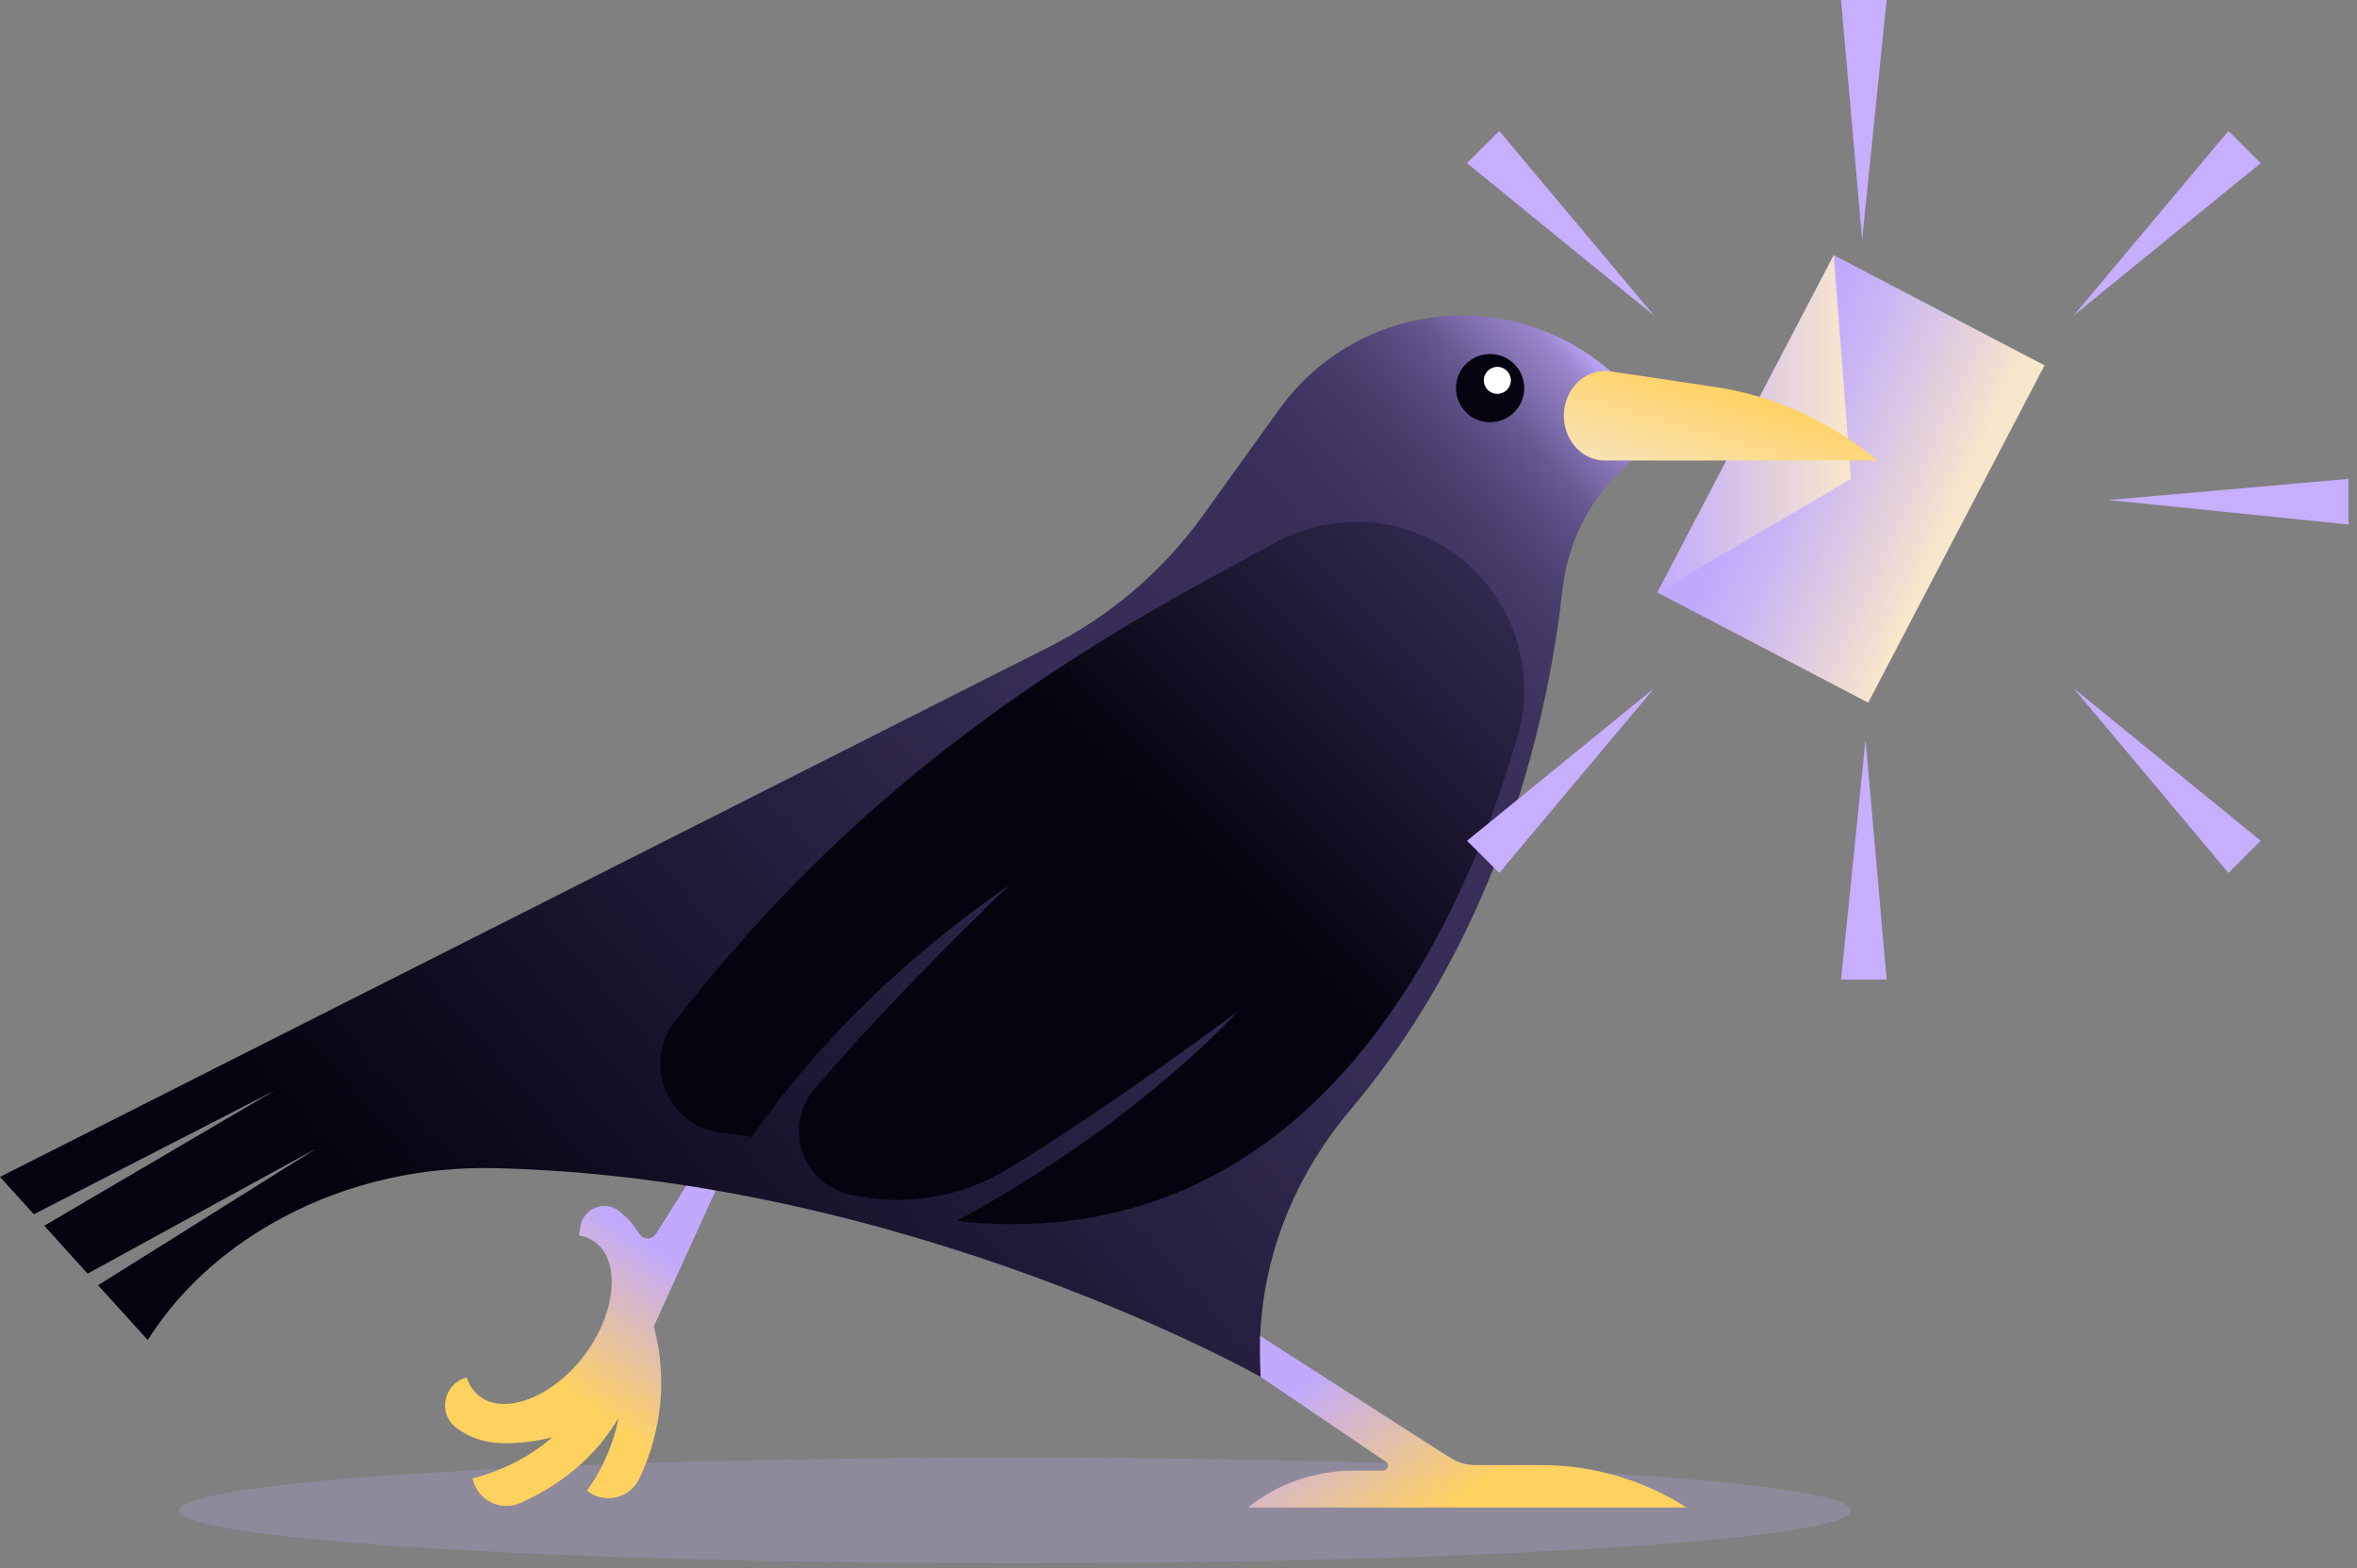 <svg width="239" height="159" viewBox="0 0 239 159" fill="none" xmlns="http://www.w3.org/2000/svg">
    <rect x="0" y="0" width="239" height="159" fill="#808080" stroke="none"/>
    <g clip-path="url(#clip0_3728_7251)">
        <path opacity="0.22"
              d="M102.93 158.51C149.743 158.51 187.692 156.109 187.692 153.148C187.692 150.186 149.743 147.785 102.93 147.785C56.117 147.785 18.168 150.186 18.168 153.148C18.168 156.109 56.117 158.51 102.93 158.51Z"
              fill="#C1AAFD"/>
        <path d="M66.307 134.467L73.054 119.631L70.822 118.233L66.525 125.097C66.134 125.722 65.215 125.735 64.83 125.105C64.258 124.173 63.554 123.373 62.728 122.756C62.717 122.748 62.709 122.74 62.698 122.735C61.24 121.656 59.151 122.549 58.853 124.34L58.702 125.257C59.326 125.36 59.882 125.589 60.352 125.94C62.119 127.26 62.462 130.101 61.503 133.117L61.447 133.207L61.46 133.221C61.46 133.221 61.46 133.244 61.46 133.255C61.006 134.629 60.283 136.037 59.305 137.35C56.138 141.594 51.264 143.539 48.665 141.599C48.051 141.139 47.597 140.486 47.315 139.659L47.119 139.726C44.937 140.464 44.414 143.363 46.25 144.753C46.263 144.764 46.274 144.772 46.287 144.782C47.695 145.835 49.364 146.334 51.134 146.334C52.609 146.334 54.301 146.167 56.007 145.726C52.377 148.901 48.221 149.818 47.919 149.882C48.365 152.071 50.719 153.302 52.763 152.393C54.054 151.816 55.537 151.027 57.02 149.962C58.965 148.566 61.099 146.547 62.733 143.735C61.864 148.128 59.658 150.953 59.512 151.136C61.266 152.552 63.876 151.944 64.838 149.903C66.44 146.504 68.034 141.03 66.304 134.509V134.464L66.307 134.467Z"
              fill="url(#paint0_linear_3728_7251)"/>
        <path d="M14.981 135.867C18.718 129.981 23.785 126.059 28.661 123.452C35.291 119.908 42.766 118.26 50.283 118.443C92.162 119.458 127.826 139.603 127.826 139.603C127.576 135.992 127.887 132.644 128.495 129.654C129.787 123.296 132.792 117.428 136.975 112.47C152.61 93.938 157.133 71.617 158.438 59.768C159.046 54.241 161.953 49.229 166.436 45.942V40.213L162.804 37.218C158.709 33.841 153.57 31.994 148.26 31.994C140.902 31.994 133.996 35.536 129.704 41.51L121.988 52.25C117.943 57.878 112.602 62.446 106.419 65.571L-0 119.326L3.433 123.118L27.84 110.58L4.488 124.281L8.883 129.134L32.084 116.442L9.948 130.313"
              fill="url(#paint1_linear_3728_7251)"/>
        <path d="M185.942 25.869L168.061 60.071L189.436 71.246L207.317 37.044L185.942 25.869Z"
              fill="url(#paint2_linear_3728_7251)"/>
        <path d="M168.063 60.074L187.692 48.559L185.944 25.872L168.063 60.074Z"
              fill="url(#paint3_linear_3728_7251)"/>
        <path d="M190.368 46.697C185.556 42.695 179.877 40.122 173.882 39.23L163.304 37.654C161.422 37.375 159.605 38.517 158.887 40.433C157.768 43.42 159.783 46.694 162.74 46.694H190.368V46.697Z"
              fill="url(#paint4_linear_3728_7251)"/>
        <path d="M151.098 42.812C153.009 42.812 154.558 41.263 154.558 39.352C154.558 37.441 153.009 35.892 151.098 35.892C149.188 35.892 147.639 37.441 147.639 39.352C147.639 41.263 149.188 42.812 151.098 42.812Z"
              fill="url(#paint5_linear_3728_7251)"/>
        <path d="M151.829 39.936C152.586 39.936 153.2 39.322 153.2 38.565C153.2 37.808 152.586 37.194 151.829 37.194C151.072 37.194 150.458 37.808 150.458 38.565C150.458 39.322 151.072 39.936 151.829 39.936Z"
              fill="white"/>
        <path d="M127.826 139.603L140.528 148.213C140.929 148.484 140.738 149.111 140.251 149.111H137.19C133.316 149.111 129.558 150.429 126.532 152.85H171.012C166.617 150.041 161.512 148.551 156.299 148.551H149.647C148.709 148.551 147.79 148.282 146.998 147.775L127.778 135.455L127.826 139.603Z"
              fill="url(#paint6_linear_3728_7251)"/>
        <path d="M145.949 55.139C140.833 52.226 134.575 52.165 129.402 54.974L123.069 58.413C101.062 70.362 83.935 83.675 68.539 103.427C65.071 107.66 67.572 114.059 72.993 114.819L76.261 115.276C78.855 111.479 86.765 100.555 102.308 89.774C102.308 89.774 90.722 100.841 82.578 110.434C79.394 114.184 81.31 119.977 86.101 121.093C86.101 121.093 86.112 121.093 86.117 121.095C91.631 122.379 97.434 121.454 102.263 118.497C113.046 111.893 125.575 102.505 125.575 102.505C115.616 112.892 103.897 120.078 97.031 123.785C98.814 123.997 100.61 124.117 102.409 124.125C134.674 124.263 148.508 93.149 153.878 74.689C156.078 67.123 152.794 59.04 145.949 55.141V55.139Z"
              fill="url(#paint7_linear_3728_7251)"/>
        <path d="M188.824 24.325L186.682 0H191.303L188.821 24.325H188.824ZM229.233 16.544L225.965 13.276L210.276 31.988L229.23 16.544H229.233ZM167.712 31.988L152.023 13.276L148.754 16.544L167.709 31.988H167.712ZM186.685 99.314H191.306L189.166 74.989L186.685 99.314ZM238.127 53.178V48.557L213.802 50.696L238.127 53.178ZM148.757 85.243L152.026 88.512L167.714 69.799L148.76 85.243H148.757ZM210.279 69.799L225.967 88.512L229.236 85.243L210.281 69.799H210.279Z"
              fill="#C7AEFF"/>
    </g>
    <defs>
        <linearGradient id="paint0_linear_3728_7251" x1="71.691" y1="121.717" x2="53.895" y2="147.355"
                        gradientUnits="userSpaceOnUse">
            <stop offset="0.22" stop-color="#C1AAFD"/>
            <stop offset="0.77" stop-color="#FFD260"/>
        </linearGradient>
        <linearGradient id="paint1_linear_3728_7251" x1="52.348" y1="139.484" x2="171.033" y2="36.679"
                        gradientUnits="userSpaceOnUse">
            <stop stop-color="#05030F"/>
            <stop offset="0.2" stop-color="#171229"/>
            <stop offset="0.56" stop-color="#372D56"/>
            <stop offset="0.73" stop-color="#382E57"/>
            <stop offset="0.78" stop-color="#3E335E"/>
            <stop offset="0.83" stop-color="#473C6A"/>
            <stop offset="0.86" stop-color="#55487B"/>
            <stop offset="0.89" stop-color="#685991"/>
            <stop offset="0.91" stop-color="#7E6DAC"/>
            <stop offset="0.94" stop-color="#9986CD"/>
            <stop offset="0.96" stop-color="#C1AAFD"/>
        </linearGradient>
        <linearGradient id="paint2_linear_3728_7251" x1="165.897" y1="38.822" x2="199.626" y2="53.897"
                        gradientUnits="userSpaceOnUse">
            <stop offset="0.4" stop-color="#C1AAFD"/>
            <stop offset="0.54" stop-color="#CBB6F3"/>
            <stop offset="0.81" stop-color="#E7D5D9"/>
            <stop offset="0.94" stop-color="#F7E7CC"/>
        </linearGradient>
        <linearGradient id="paint3_linear_3728_7251" x1="168.063" y1="42.971" x2="187.692" y2="42.971"
                        gradientUnits="userSpaceOnUse">
            <stop stop-color="#C1AAFD"/>
            <stop offset="0.98" stop-color="#F7E7CC"/>
        </linearGradient>
        <linearGradient id="paint4_linear_3728_7251" x1="176.478" y1="37.112" x2="172.014" y2="52.601"
                        gradientUnits="userSpaceOnUse">
            <stop offset="0.13" stop-color="#FFD260"/>
            <stop offset="1" stop-color="#F7E7CC"/>
        </linearGradient>
        <linearGradient id="paint5_linear_3728_7251" x1="153.812" y1="37.205" x2="159.235" y2="32.91"
                        gradientUnits="userSpaceOnUse">
            <stop offset="0.21" stop-color="#05030F"/>
            <stop offset="0.81" stop-color="#372D56"/>
        </linearGradient>
        <linearGradient id="paint6_linear_3728_7251" x1="137.506" y1="136.601" x2="148.614" y2="152.619"
                        gradientUnits="userSpaceOnUse">
            <stop stop-color="#C1AAFD"/>
            <stop offset="0.96" stop-color="#FFD260"/>
        </linearGradient>
        <linearGradient id="paint7_linear_3728_7251" x1="110.229" y1="97.392" x2="163.24" y2="44.382"
                        gradientUnits="userSpaceOnUse">
            <stop offset="0.21" stop-color="#05030F"/>
            <stop offset="0.81" stop-color="#372D56"/>
        </linearGradient>
        <clipPath id="clip0_3728_7251">
            <rect width="238.125" height="158.51" fill="white"/>
        </clipPath>
    </defs>
</svg>
